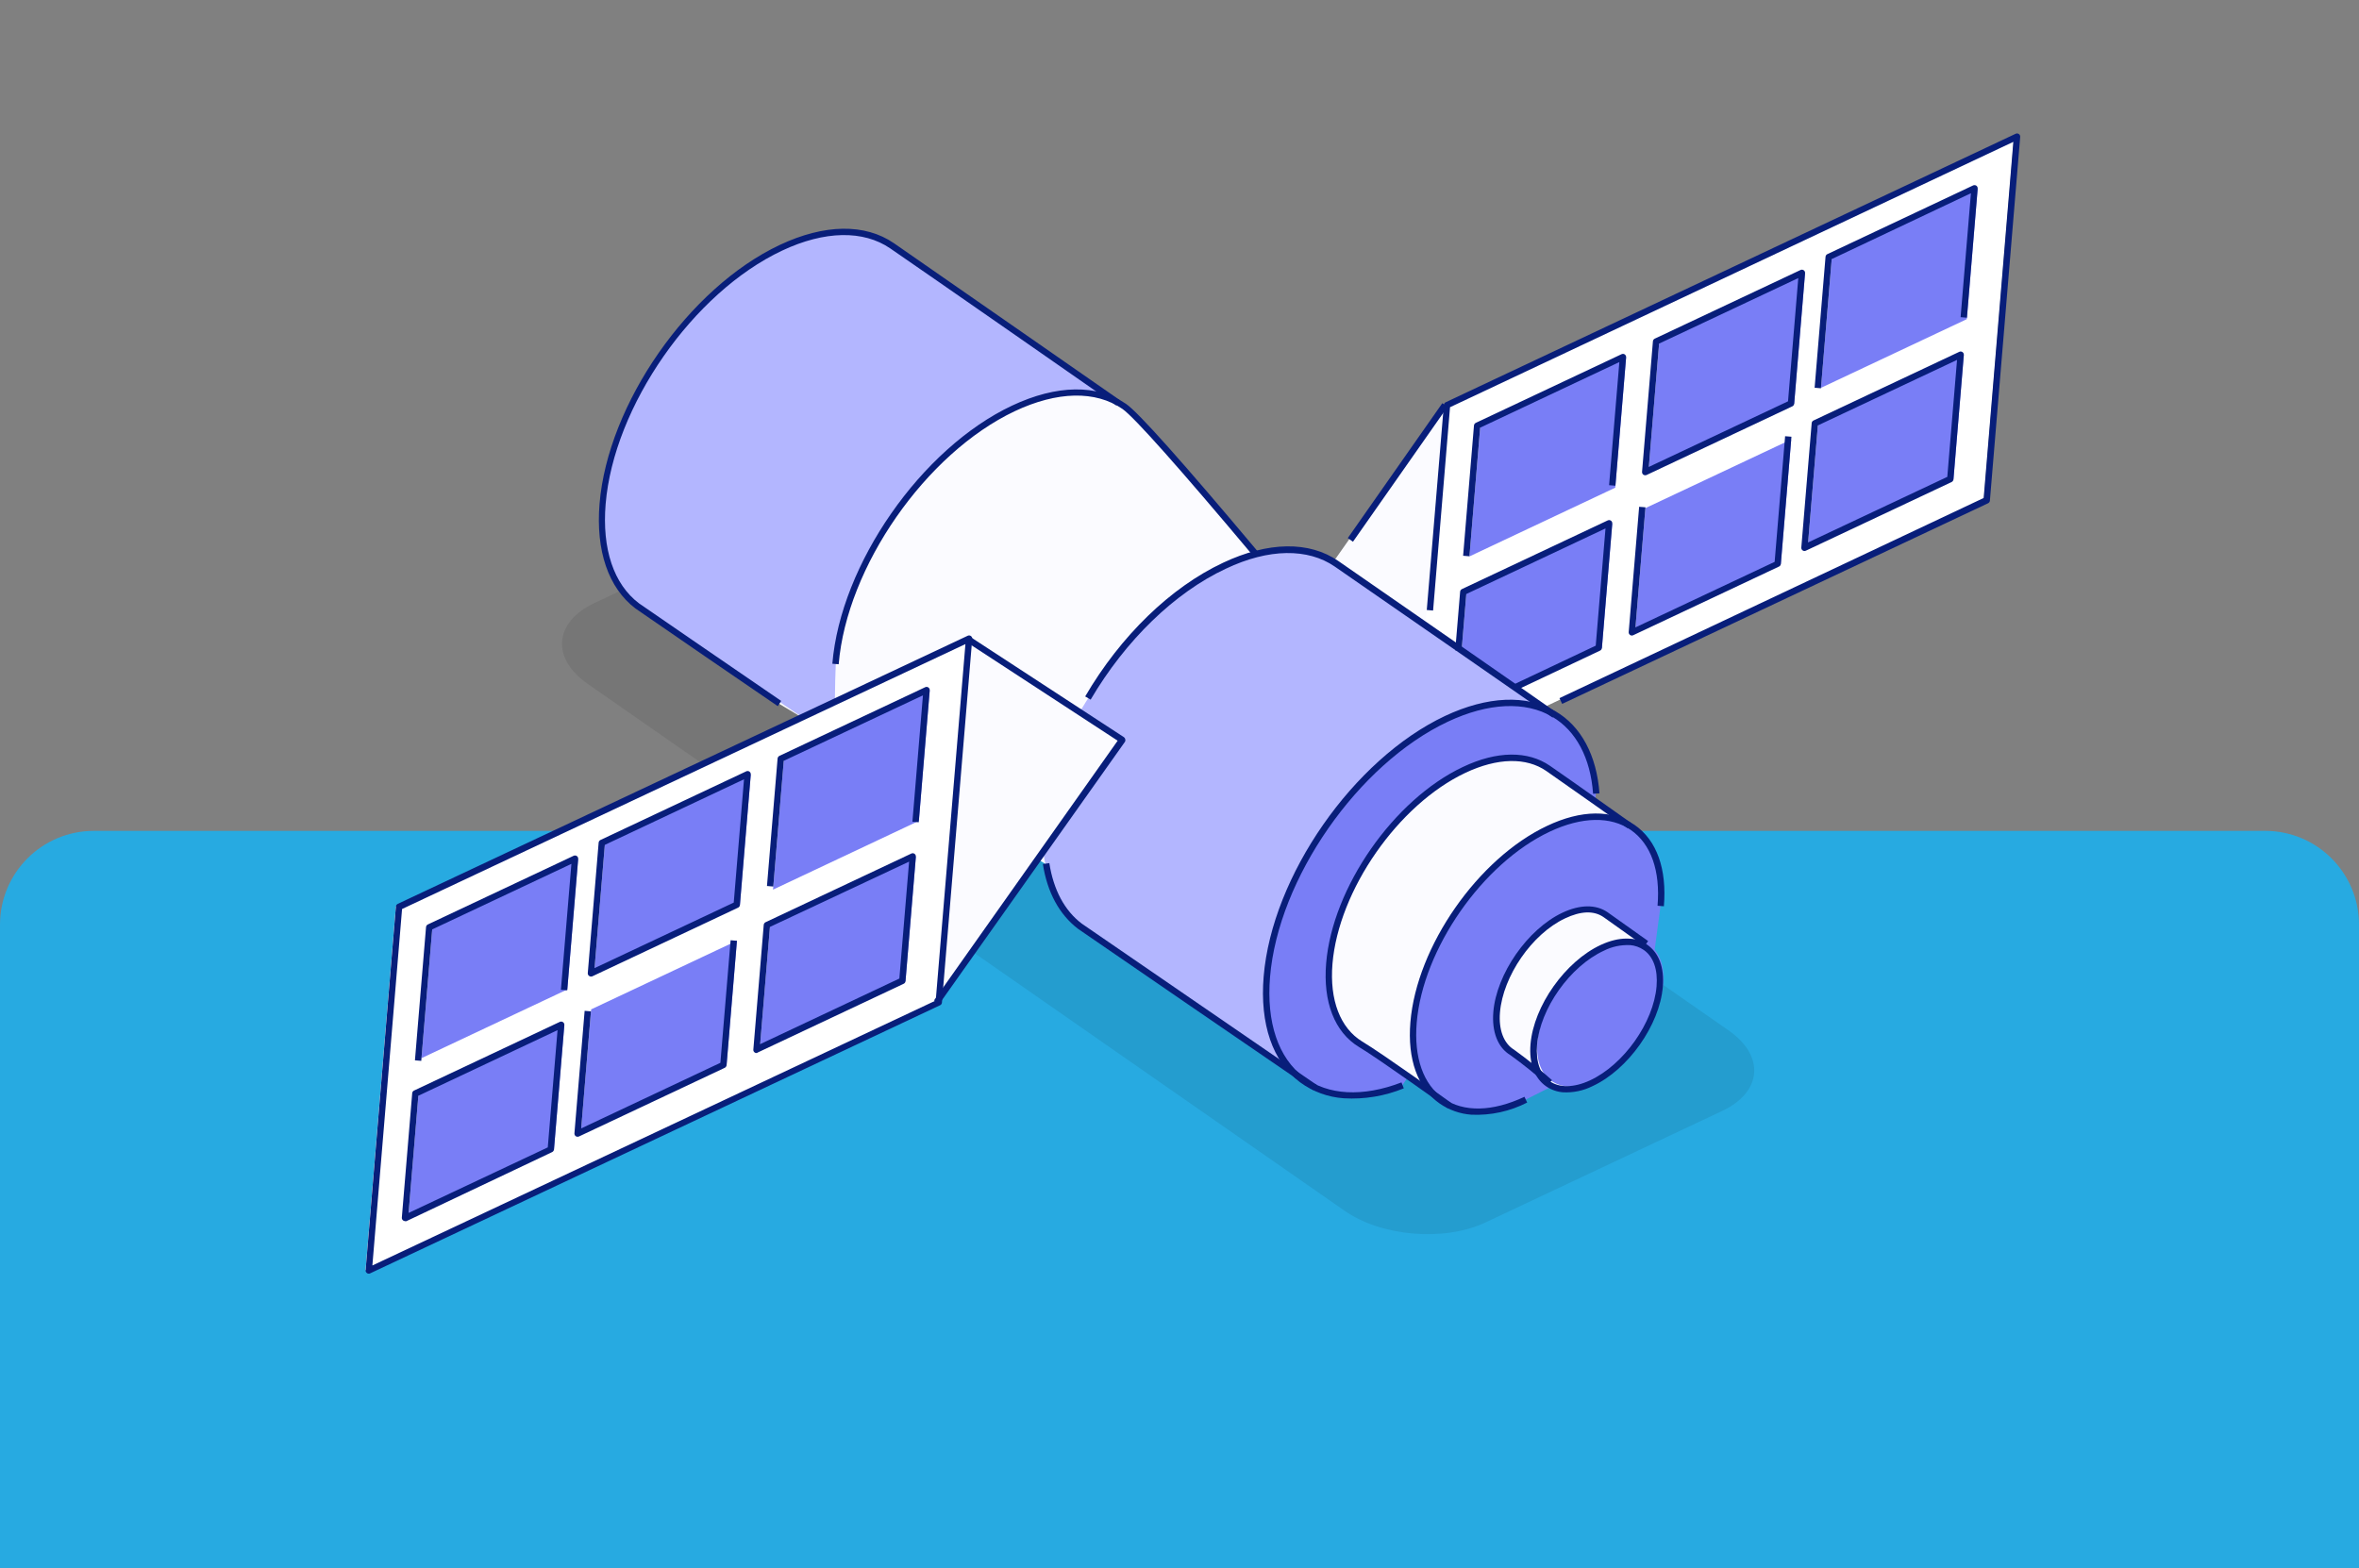 <svg width="352" height="234" viewBox="0 0 352 234" fill="none" xmlns="http://www.w3.org/2000/svg">
<rect x="0" y="0" width="352" height="234" fill="#808080" stroke="none"/>
<path d="M0 138C0 130.268 6.268 124 14 124H338C345.732 124 352 130.268 352 138V234H0V138Z" fill="#27AAE1"/>
<g clip-path="url(#clip0_662_1400)">
<path opacity="0.08" fill-rule="evenodd" clip-rule="evenodd" d="M257.901 153.758L144.943 75.102C139.436 71.281 130.122 70.506 124.022 73.36L88.713 89.994C82.661 92.843 82.211 98.248 87.708 102.068L200.676 180.724C206.182 184.545 215.496 185.32 221.597 182.466L256.905 165.832C262.964 163.012 263.417 157.579 257.901 153.758Z" fill="black"/>
<path d="M295.981 74.631L300.502 20.348L215.446 60.421L198.935 83.882C195.867 81.927 191.792 81.445 187.107 82.707C178.017 72.054 168.915 61.541 167.611 60.663C167.32 60.463 167.018 60.28 166.706 60.113C166.706 60.113 136.987 39.422 132.978 36.666C128.97 33.91 123.127 33.784 116.392 36.956C102.93 43.31 91.016 60.41 89.786 75.172C89.192 82.303 91.196 87.57 94.95 90.409C95.263 90.654 116.18 104.99 116.18 104.99L119.403 106.911L59.076 135.29L54.555 189.573L139.607 149.557L154.693 128.142L155.888 128.859C156.491 133.031 158.296 136.221 160.925 138.207C161.193 138.409 184.644 154.495 193.068 160.259C193.938 161.097 194.94 161.787 196.033 162.301C199.5 163.919 203.995 163.914 209.089 161.964L209.959 160.649C211.324 161.599 215.218 164.583 216.132 165.02C219.087 166.396 223.027 166.202 227.481 164.065C227.481 164.065 230.75 161.327 231.02 161.511C232.564 162.589 234.817 162.587 237.396 161.396C242.586 158.979 247.161 152.531 247.626 146.947C247.867 144.061 246.947 141.98 245.274 140.967L247.581 135.166C248.078 129.205 246.17 124.952 242.73 123.023C242.038 122.538 239.805 120.946 237.343 119.24L237.922 118.339C237.525 112.607 235.143 108.467 231.41 106.399L230.179 105.546L295.981 74.631Z" fill="#FBFBFF"/>
<path d="M151.213 60.969C157.453 58.032 162.869 57.923 166.876 60.127C166.876 60.127 137.138 39.434 133.129 36.678C129.121 33.923 123.278 33.797 116.543 36.969C103.081 43.322 91.167 60.423 89.937 75.185C89.343 82.316 91.347 87.583 95.101 90.422C95.423 90.667 119.535 106.922 119.535 106.922L124.588 104.55C124.588 104.55 124.597 99.194 124.858 97.43C127.29 80.661 138.286 67.064 151.213 60.969Z" fill="#B3B6FF"/>
<path d="M139.607 149.557L54.555 189.573L59.076 135.29L144.127 95.274L139.607 149.557Z" fill="white"/>
<path d="M84.651 147.668L86.274 128.181L64.516 138.431L62.893 157.918L84.651 147.668Z" fill="#797EF6"/>
<path d="M62.448 163.257L60.901 181.839L82.659 171.589L84.207 153.007L62.448 163.257Z" fill="#797EF6"/>
<path d="M137.108 122.508L138.731 103.021L116.972 113.281L115.349 132.768L137.108 122.508Z" fill="#797EF6"/>
<path d="M114.904 138.107L113.358 156.679L135.116 146.429L136.664 127.847L114.904 138.107Z" fill="#797EF6"/>
<path d="M110.408 135.054L112.031 115.566L90.272 125.816L88.649 145.304L110.408 135.054Z" fill="#797EF6"/>
<path d="M88.205 150.642L86.657 169.224L108.416 158.965L109.963 140.392L88.205 150.642Z" fill="#797EF6"/>
<path d="M215.446 60.421L212.699 93.396L230.279 105.593L295.981 74.631L300.502 20.348L215.446 60.421Z" fill="white"/>
<path d="M241.023 72.78L242.645 53.302L220.886 63.552L219.263 83.04L241.023 72.78Z" fill="#797EF6"/>
<path d="M226.598 102.56L239.03 96.7L240.577 78.128L218.819 88.378L218.087 97.169L226.598 102.56Z" fill="#797EF6"/>
<path d="M293.479 47.63L295.102 28.143L273.343 38.393L271.72 57.88L293.479 47.63Z" fill="#797EF6"/>
<path d="M271.276 63.218L269.728 81.8L291.486 71.55L293.034 52.968L271.276 63.218Z" fill="#797EF6"/>
<path d="M267.722 60.244L269.345 40.757L247.587 51.007L245.964 70.494L267.722 60.244Z" fill="#797EF6"/>
<path d="M245.519 75.833L243.972 94.415L265.73 84.164L267.278 65.583L245.519 75.833Z" fill="#797EF6"/>
<path d="M199.429 84.104C195.385 81.326 189.503 81.207 182.718 84.403C174.805 88.151 166.12 97.733 161.104 106.271L167.411 110.406L155.737 127.593C156.339 131.765 158.466 136.235 161.104 138.222C161.426 138.467 196.213 162.316 196.213 162.316C196.213 162.316 194.134 133.308 199.069 125.513C204.125 117.509 231.92 106.66 231.92 106.66C231.92 106.66 203.464 86.881 199.429 84.104Z" fill="#B3B6FF"/>
<path d="M203.005 155.834C199.693 153.849 197.819 149.647 198.306 143.799C199.236 132.631 208.248 119.695 218.434 114.902C223.52 112.476 227.948 112.589 230.977 114.674C232.37 115.635 235.535 117.903 238.033 119.63L238.134 118.423C237.3 106.529 227.986 101.527 215.781 107.282C202.222 113.666 190.23 130.893 188.992 145.759C187.814 159.907 196.745 166.767 209.249 161.977L210.119 160.663C207.374 158.715 204.399 156.672 203.005 155.834Z" fill="#797EF6"/>
<path d="M225.623 157.053C223.967 156.06 223.028 153.988 223.273 151.045C223.736 145.48 228.228 139.015 233.311 136.627C235.852 135.433 238.053 135.474 239.573 136.512C240.597 137.225 245.421 140.913 246.875 141.936L247.777 135.211C248.706 124.052 241.202 118.887 231.015 123.69C220.828 128.493 211.826 141.42 210.896 152.588C209.966 163.756 217.471 168.911 227.649 164.108L231.745 162.046C230.45 160.931 226.627 157.669 225.623 157.053Z" fill="#797EF6"/>
<path d="M244.688 155.418C248.744 149.822 249.388 143.371 246.127 141.009C242.865 138.648 236.934 141.27 232.878 146.866C228.822 152.462 228.178 158.913 231.439 161.275C234.7 163.636 240.632 161.014 244.688 155.418Z" fill="#797EF6"/>
<path d="M116.061 105.388C115.16 104.8 95.134 91.052 94.813 90.806C90.782 87.745 88.879 82.192 89.464 75.164C90.704 60.28 102.76 42.963 116.339 36.562C123.015 33.414 129.075 33.33 133.398 36.302C137.361 39.035 166.849 59.546 167.145 59.751L166.605 60.532C166.31 60.308 136.823 39.788 132.822 37.061C128.821 34.334 123.066 34.406 116.707 37.4C103.405 43.663 91.587 60.629 90.371 75.221C89.813 81.927 91.579 87.194 95.351 90.044C95.673 90.289 109.373 99.674 116.564 104.604L116.061 105.388Z" fill="#081E7A"/>
<path d="M125.144 99.135L124.2 99.057C125.437 84.201 137.462 66.919 151.012 60.535C157.667 57.404 163.719 57.309 168.032 60.281C169.883 61.556 176.514 68.994 187.743 82.38L187.018 82.985C176.005 69.854 169.254 62.272 167.494 61.034C163.469 58.258 157.757 58.38 151.417 61.366C138.142 67.65 126.356 84.581 125.144 99.135Z" fill="#081E7A"/>
<path d="M54.988 190.084C54.904 190.079 54.824 190.049 54.758 189.998C54.69 189.951 54.635 189.887 54.6 189.813C54.564 189.738 54.549 189.656 54.555 189.573L59.076 135.29C59.084 135.207 59.113 135.127 59.16 135.057C59.207 134.988 59.272 134.932 59.347 134.895L144.398 94.879C144.473 94.843 144.556 94.828 144.639 94.835C144.722 94.842 144.802 94.871 144.87 94.918C144.938 94.967 144.992 95.033 145.027 95.109C145.062 95.185 145.077 95.269 145.071 95.353L140.55 149.636C140.543 149.718 140.514 149.797 140.467 149.865C140.42 149.932 140.355 149.987 140.281 150.022L55.229 190.038C55.155 190.077 55.071 190.093 54.988 190.084ZM59.995 135.661L55.565 188.86L139.626 149.321L144.057 96.123L59.995 135.661Z" fill="#081E7A"/>
<path d="M140.144 149.839L139.372 149.3L166.773 110.542L144.017 95.683L144.54 94.891L167.701 110.012C167.754 110.047 167.8 110.093 167.834 110.146C167.869 110.2 167.892 110.26 167.903 110.323C167.923 110.383 167.931 110.447 167.926 110.51C167.92 110.573 167.902 110.635 167.872 110.691L140.144 149.839Z" fill="#081E7A"/>
<path d="M62.859 158.324L61.916 158.245L63.572 138.352C63.58 138.27 63.608 138.191 63.656 138.123C63.703 138.056 63.767 138.002 63.842 137.966L85.6 127.716C85.675 127.681 85.759 127.666 85.841 127.673C85.924 127.68 86.004 127.708 86.072 127.756C86.14 127.803 86.194 127.867 86.23 127.941C86.265 128.016 86.281 128.099 86.274 128.181L84.641 147.791L83.698 147.712L85.262 128.923L64.493 138.704L62.859 158.324Z" fill="#081E7A"/>
<path d="M60.393 182.233C60.309 182.228 60.229 182.198 60.162 182.147C60.094 182.1 60.04 182.036 60.005 181.962C59.969 181.887 59.954 181.804 59.96 181.722L61.508 163.14C61.515 163.058 61.544 162.979 61.591 162.912C61.639 162.844 61.703 162.79 61.778 162.755L83.536 152.504C83.611 152.469 83.694 152.454 83.777 152.461C83.86 152.468 83.939 152.496 84.008 152.544C84.076 152.591 84.13 152.655 84.165 152.729C84.201 152.804 84.216 152.887 84.21 152.969L82.662 171.551C82.653 171.632 82.624 171.711 82.577 171.778C82.53 171.845 82.466 171.9 82.393 171.937L60.629 182.253C60.55 182.269 60.468 182.262 60.393 182.233ZM62.426 163.53L60.969 181.018L81.738 171.236L83.195 153.739L62.426 163.53Z" fill="#081E7A"/>
<path d="M115.388 132.306L114.444 132.227L116.029 113.193C116.038 113.111 116.068 113.033 116.115 112.965C116.162 112.898 116.225 112.843 116.299 112.807L138.057 102.557C138.132 102.521 138.216 102.506 138.298 102.513C138.381 102.52 138.461 102.549 138.529 102.596C138.597 102.643 138.651 102.707 138.687 102.782C138.722 102.856 138.738 102.939 138.731 103.021L137.091 122.716L136.147 122.637L137.718 103.773L116.95 113.545L115.388 132.306Z" fill="#081E7A"/>
<path d="M112.843 157.158C112.759 157.153 112.679 157.123 112.612 157.073C112.544 157.026 112.489 156.962 112.453 156.888C112.418 156.813 112.403 156.73 112.41 156.647L113.961 138.028C113.968 137.945 113.997 137.864 114.045 137.795C114.092 137.726 114.156 137.67 114.231 137.633L135.99 127.383C136.065 127.347 136.148 127.332 136.231 127.339C136.314 127.346 136.393 127.375 136.462 127.422C136.528 127.47 136.581 127.535 136.617 127.609C136.652 127.683 136.668 127.765 136.664 127.847L135.116 146.429C135.109 146.511 135.08 146.59 135.033 146.658C134.985 146.725 134.921 146.78 134.846 146.815L113.088 157.065C113.018 157.121 112.932 157.154 112.843 157.158ZM114.886 138.333L113.428 155.83L134.198 146.039L135.652 128.589L114.886 138.333Z" fill="#081E7A"/>
<path d="M88.138 145.736C88.055 145.731 87.974 145.701 87.908 145.65C87.84 145.603 87.785 145.539 87.75 145.465C87.715 145.39 87.699 145.307 87.706 145.225L89.327 125.757C89.335 125.673 89.363 125.593 89.411 125.524C89.458 125.455 89.522 125.399 89.597 125.361L111.356 115.111C111.431 115.076 111.514 115.061 111.597 115.068C111.68 115.075 111.759 115.103 111.828 115.151C111.895 115.2 111.95 115.266 111.985 115.342C112.02 115.418 112.035 115.502 112.029 115.585L110.406 135.073C110.399 135.155 110.37 135.234 110.323 135.301C110.275 135.369 110.211 135.423 110.136 135.458L88.378 145.709C88.302 145.741 88.219 145.75 88.138 145.736ZM90.249 126.09L88.718 144.483L109.487 134.702L111.019 116.299L90.249 126.09Z" fill="#081E7A"/>
<path d="M86.147 169.647C86.065 169.641 85.985 169.614 85.915 169.571C85.849 169.522 85.796 169.458 85.76 169.384C85.725 169.31 85.709 169.228 85.713 169.146L87.237 150.856L88.18 150.935L86.725 168.404L107.495 158.613L109.019 140.323L109.962 140.402L108.416 158.965C108.409 159.048 108.38 159.128 108.332 159.197C108.285 159.267 108.221 159.323 108.146 159.36L86.387 169.61C86.311 169.642 86.229 169.654 86.147 169.647Z" fill="#081E7A"/>
<path d="M233.099 105.049L232.696 104.189L295.997 74.319L300.424 21.168L216.367 60.773L213.84 91.117L212.896 91.038L215.446 60.421C215.453 60.339 215.482 60.26 215.529 60.192C215.576 60.124 215.641 60.07 215.715 60.035L300.771 19.962C300.847 19.927 300.93 19.912 301.013 19.919C301.095 19.926 301.175 19.954 301.243 20.002C301.311 20.049 301.366 20.113 301.401 20.187C301.437 20.262 301.452 20.345 301.445 20.427L296.925 74.71C296.917 74.793 296.888 74.874 296.841 74.943C296.793 75.012 296.729 75.068 296.654 75.105L233.099 105.049Z" fill="#081E7A"/>
<path d="M215.217 60.173L201.109 80.305L201.885 80.848L215.993 60.716L215.217 60.173Z" fill="#081E7A"/>
<path d="M219.265 83.021L218.321 82.942L219.94 63.502C219.948 63.419 219.977 63.338 220.024 63.269C220.071 63.2 220.136 63.144 220.211 63.107L241.969 52.856C242.044 52.821 242.127 52.806 242.21 52.813C242.293 52.82 242.373 52.848 242.441 52.896C242.508 52.944 242.561 53.008 242.596 53.083C242.632 53.157 242.648 53.239 242.643 53.321L241.047 72.487L240.103 72.409L241.633 54.035L220.863 63.826L219.265 83.021Z" fill="#081E7A"/>
<path d="M226.326 102.975L225.922 102.124L238.109 96.358L239.566 78.861L218.796 88.652L218.089 97.141L217.145 97.062L217.875 88.3C217.882 88.217 217.911 88.138 217.958 88.071C218.006 88.003 218.07 87.949 218.145 87.914L239.903 77.664C239.978 77.628 240.061 77.613 240.144 77.62C240.226 77.627 240.306 77.655 240.374 77.702C240.442 77.749 240.497 77.813 240.532 77.888C240.568 77.963 240.584 78.046 240.577 78.128L239.03 96.7C239.023 96.784 238.994 96.864 238.947 96.933C238.899 97.002 238.835 97.058 238.76 97.096L226.326 102.975Z" fill="#081E7A"/>
<path d="M271.715 57.946L270.771 57.867L272.399 38.314C272.407 38.232 272.436 38.153 272.483 38.085C272.53 38.017 272.594 37.963 272.669 37.928L294.428 27.669C294.505 27.637 294.587 27.625 294.669 27.632C294.751 27.638 294.83 27.665 294.9 27.708C294.968 27.757 295.022 27.823 295.057 27.899C295.093 27.975 295.108 28.059 295.102 28.143L293.497 47.413L292.553 47.334L294.093 28.837L273.32 38.666L271.715 57.946Z" fill="#081E7A"/>
<path d="M269.217 82.232C269.134 82.222 269.055 82.193 268.987 82.147C268.919 82.1 268.864 82.035 268.829 81.961C268.793 81.886 268.778 81.804 268.784 81.721L270.332 63.14C270.339 63.057 270.368 62.978 270.415 62.911C270.463 62.843 270.527 62.789 270.602 62.754L292.36 52.504C292.435 52.468 292.518 52.453 292.601 52.46C292.684 52.467 292.764 52.496 292.832 52.543C292.9 52.59 292.954 52.654 292.99 52.729C293.025 52.803 293.04 52.886 293.034 52.968L291.487 71.54C291.48 71.624 291.451 71.704 291.403 71.773C291.356 71.843 291.292 71.898 291.217 71.936L269.458 82.186C269.383 82.22 269.3 82.236 269.217 82.232ZM271.253 63.492L269.799 80.951L290.568 71.169L292.022 53.71L271.253 63.492Z" fill="#081E7A"/>
<path d="M245.453 70.926C245.371 70.92 245.291 70.894 245.222 70.85C245.154 70.801 245.1 70.735 245.065 70.659C245.029 70.583 245.014 70.499 245.02 70.415L246.643 50.928C246.651 50.846 246.679 50.767 246.727 50.699C246.774 50.632 246.838 50.578 246.913 50.542L268.671 40.292C268.747 40.257 268.83 40.242 268.913 40.249C268.995 40.256 269.075 40.284 269.143 40.332C269.211 40.379 269.265 40.443 269.301 40.517C269.336 40.592 269.352 40.675 269.345 40.757L267.722 60.244C267.715 60.328 267.686 60.408 267.639 60.477C267.591 60.546 267.527 60.602 267.452 60.639L245.694 70.889C245.617 70.921 245.535 70.934 245.453 70.926ZM247.564 51.28L246.032 69.683L266.802 59.892L268.333 41.499L247.564 51.28Z" fill="#081E7A"/>
<path d="M243.461 94.847C243.377 94.842 243.297 94.812 243.23 94.761C243.162 94.714 243.108 94.65 243.073 94.576C243.037 94.501 243.022 94.418 243.028 94.336L244.586 75.632L245.53 75.71L244.037 93.632L264.806 83.85L266.368 65.099L267.312 65.177L265.73 84.165C265.723 84.247 265.694 84.326 265.647 84.393C265.6 84.461 265.535 84.515 265.461 84.55L243.702 94.8C243.628 94.839 243.544 94.855 243.461 94.847Z" fill="#081E7A"/>
<path d="M162.741 104.413L161.926 103.937C167.222 94.88 174.685 87.647 182.516 83.978C189.241 80.815 195.34 80.724 199.689 83.717C203.68 86.462 231.931 106.072 232.215 106.314L231.675 107.096C231.388 106.891 203.145 87.291 199.155 84.547C195.164 81.802 189.318 81.828 182.917 84.875C175.295 88.429 167.945 95.558 162.741 104.413Z" fill="#081E7A"/>
<path d="M195.971 162.704C192.373 160.268 161.166 138.844 160.844 138.608C158.066 136.477 156.261 133.164 155.614 128.95L156.576 128.812C157.196 132.777 158.837 135.896 161.429 137.85C161.931 138.214 196.179 161.696 196.483 161.921L195.971 162.704Z" fill="#081E7A"/>
<path d="M200.527 163.91C198.161 163.749 195.89 162.918 193.98 161.513C189.893 158.446 187.966 152.834 188.558 145.722C189.806 130.734 201.948 113.301 215.617 106.851C221.937 103.882 227.783 103.628 232.087 106.142C235.921 108.361 238.255 112.744 238.667 118.401L237.712 118.464C237.339 113.133 235.17 109.049 231.619 106.968C227.596 104.609 222.063 104.871 216.03 107.711C202.639 114.023 190.734 131.116 189.511 145.802C188.946 152.583 190.738 157.89 194.556 160.753C198.131 163.473 203.352 163.756 209.124 161.539L209.469 162.423C206.638 163.584 203.582 164.092 200.527 163.91Z" fill="#081E7A"/>
<path d="M216.061 165.413C215.953 165.347 205.722 158.008 202.762 156.242C199.144 154.041 197.4 149.545 197.881 143.763C198.824 132.445 207.965 119.33 218.271 114.47C223.357 112.045 227.978 112.012 231.284 114.291C234.286 116.355 243.339 122.779 243.429 122.844L242.88 123.615C242.79 123.55 233.745 117.155 230.744 115.072C227.744 112.989 223.441 113.087 218.674 115.33C208.645 120.061 199.741 132.844 198.825 143.842C198.374 149.256 199.993 153.437 203.248 155.427C206.244 157.215 216.189 164.341 216.609 164.651L216.061 165.413Z" fill="#081E7A"/>
<path d="M219.555 166.359C217.864 166.236 216.235 165.664 214.838 164.703C211.55 162.425 209.99 158.107 210.453 152.551C211.395 141.232 220.545 128.118 230.842 123.258C235.947 120.834 240.549 120.799 243.892 123.1C247.235 125.402 248.74 129.697 248.277 135.252L247.333 135.174C247.767 129.967 246.353 125.955 243.352 123.872C240.352 121.789 236.032 121.866 231.245 124.118C221.217 128.839 212.312 141.631 211.396 152.629C210.963 157.836 212.377 161.848 215.377 163.931C218.377 166.014 222.698 165.937 227.475 163.685L227.878 164.545C225.309 165.863 222.44 166.488 219.555 166.359Z" fill="#081E7A"/>
<path d="M230.91 161.92C229.143 160.343 227.297 158.858 225.379 157.47C223.505 156.364 222.58 153.998 222.829 151.017C223.3 145.358 227.924 138.667 233.136 136.214C235.757 134.979 238.144 134.95 239.87 136.139C241.377 137.214 245.925 140.442 245.925 140.442L245.377 141.213C245.377 141.213 240.837 137.986 239.33 136.91C237.824 135.835 235.836 135.974 233.541 137.055C228.596 139.379 224.271 145.676 223.82 151.091C223.603 153.694 224.384 155.725 225.913 156.65C227.881 158.071 229.775 159.592 231.587 161.207L230.91 161.92Z" fill="#081E7A"/>
<path d="M233.26 163.018C232.343 162.953 231.46 162.643 230.703 162.121C228.978 160.923 228.137 158.697 228.375 155.848C228.851 150.123 233.568 143.468 238.875 141.013C241.582 139.767 244.034 139.762 245.794 140.991C247.554 142.221 248.359 144.425 248.122 147.264C247.646 152.989 242.929 159.653 237.622 162.099C236.272 162.775 234.769 163.091 233.26 163.018ZM243.186 141.05C241.845 140.992 240.512 141.28 239.315 141.886C234.275 144.211 229.807 150.516 229.355 155.939C229.148 158.43 229.824 160.357 231.251 161.359C232.678 162.361 234.846 162.352 237.227 161.249C242.267 158.924 246.736 152.619 247.187 147.195C247.395 144.705 246.718 142.787 245.291 141.785C244.669 141.353 243.942 141.096 243.186 141.04L243.186 141.05Z" fill="#081E7A"/>
</g>
<defs>
<clipPath id="clip0_662_1400">
<rect width="232" height="190" fill="white" transform="translate(70.285 0.7) rotate(4.761)"/>
</clipPath>
</defs>
</svg>